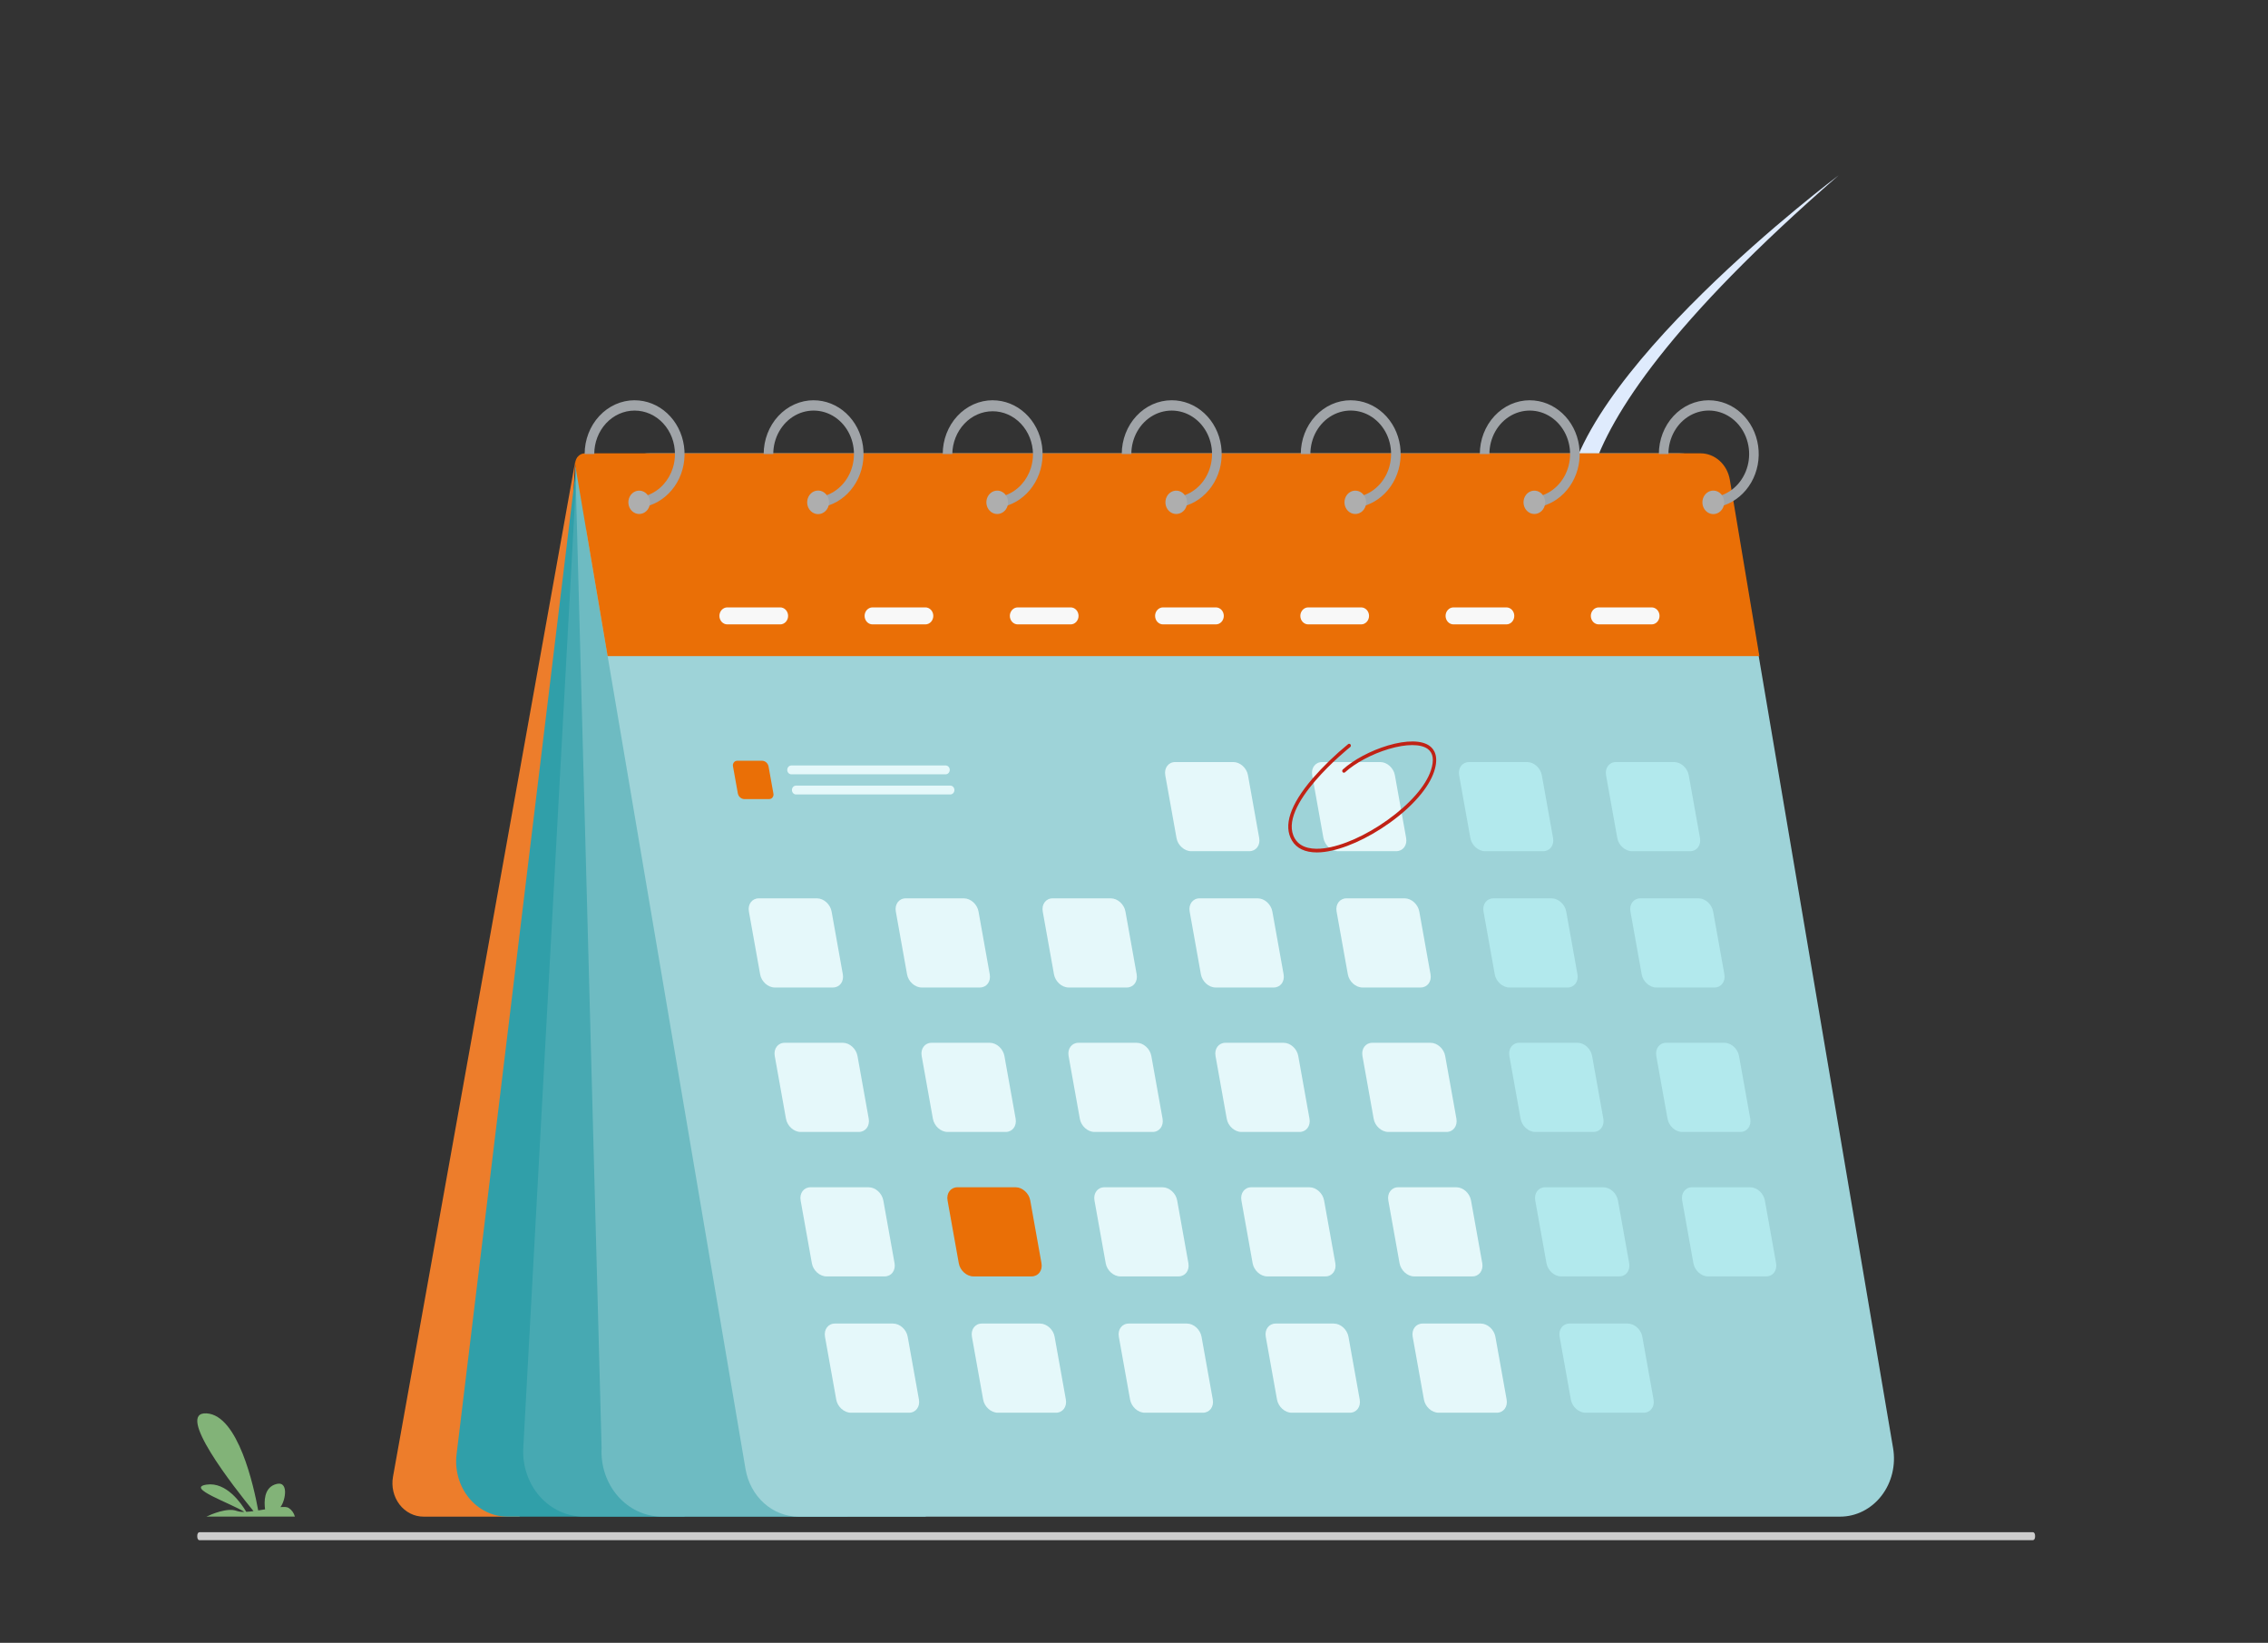 <svg width="370" height="268" viewBox="0 0 370 268" fill="none" xmlns="http://www.w3.org/2000/svg">
<rect x="0" y="0" width="370" height="268" fill="#333333" stroke="none"/>
<g clip-path="url(#clip0_1462_210)">
<path d="M78.94 196.473C78.94 196.473 87.517 210.509 82.627 227.596L80.42 226.957C80.42 226.957 82.562 208.137 78.073 198.671C73.584 189.205 78.94 196.473 78.94 196.473Z" fill="#82B378"/>
<path d="M93.831 75.331L64.112 240.912C63.969 241.702 63.99 242.517 64.174 243.298C64.357 244.079 64.699 244.806 65.174 245.428C65.649 246.049 66.246 246.55 66.922 246.893C67.598 247.237 68.337 247.415 69.084 247.415H84.757L93.831 75.331Z" fill="#ED7D2B"/>
<path d="M299.945 28.61C299.945 28.61 255.608 61.827 255.383 82.846C255.383 82.846 258.03 91.349 255.886 102.794L256.95 106.588C256.95 106.588 258.482 92.037 260.794 89.352C260.789 89.336 245.103 76.279 299.945 28.61Z" fill="#DFEBFD"/>
<path d="M255.881 102.788C255.881 102.788 251.79 117.673 260.36 131.364L262.152 130.163C262.152 130.163 255.579 114.145 257.192 104.482C258.804 94.819 255.881 102.788 255.881 102.788Z" fill="#DFEBFD"/>
<path d="M94.188 74.661L74.486 237.237C74.332 238.508 74.431 239.8 74.777 241.027C75.122 242.253 75.707 243.386 76.492 244.35C77.276 245.313 78.243 246.085 79.326 246.613C80.41 247.142 81.586 247.415 82.775 247.415H111.672L95.38 74.079L94.188 74.661Z" fill="#309FA9"/>
<path d="M94.188 74.661L85.369 236.2C85.292 237.64 85.488 239.081 85.946 240.436C86.404 241.791 87.113 243.03 88.031 244.079C88.95 245.128 90.057 245.963 91.285 246.534C92.513 247.105 93.837 247.4 95.175 247.401H138.272L94.188 74.661Z" fill="#47A9B2"/>
<path d="M93.856 75.981L98.144 236.202C98.066 237.642 98.262 239.083 98.72 240.438C99.178 241.792 99.888 243.032 100.806 244.081C101.724 245.129 102.831 245.965 104.059 246.536C105.288 247.107 106.611 247.402 107.949 247.402H151.046L93.856 75.981Z" fill="#6EBBC2"/>
<path d="M300.195 247.415H130.267C128.21 247.415 126.219 246.637 124.64 245.218C123.061 243.798 121.994 241.827 121.624 239.647L95.773 87.246C95.498 85.622 95.556 83.952 95.946 82.355C96.335 80.758 97.046 79.273 98.027 78.005C99.008 76.736 100.236 75.716 101.623 75.016C103.011 74.316 104.524 73.953 106.056 73.952H273.978C276.034 73.953 278.025 74.73 279.604 76.15C281.183 77.569 282.251 79.54 282.62 81.72L308.837 236.238C309.069 237.604 309.02 239.007 308.693 240.35C308.367 241.693 307.77 242.942 306.945 244.008C306.12 245.075 305.088 245.933 303.922 246.521C302.755 247.11 301.483 247.415 300.195 247.415Z" fill="#9ED3D8"/>
<path d="M99.126 107.038H287.022L282.203 78.264C282.001 77.055 281.411 75.96 280.536 75.171C279.661 74.383 278.556 73.952 277.416 73.952H95.423C95.189 73.953 94.959 74.008 94.747 74.115C94.536 74.222 94.349 74.377 94.199 74.57C94.05 74.764 93.942 74.99 93.882 75.234C93.823 75.477 93.814 75.732 93.856 75.979L99.126 107.038Z" fill="#EA6F06"/>
<path d="M103.525 65.294C101.366 65.296 99.295 66.221 97.767 67.867C96.24 69.513 95.38 71.744 95.378 74.072H96.947C96.947 72.19 97.64 70.386 98.874 69.055C100.109 67.725 101.783 66.978 103.529 66.978C105.275 66.978 106.949 67.725 108.183 69.055C109.418 70.386 110.111 72.19 110.111 74.072C110.114 74.835 110.001 75.593 109.776 76.317C109.456 77.348 108.92 78.286 108.211 79.059C107.502 79.832 106.637 80.419 105.684 80.775C105.111 80.992 104.512 81.119 103.906 81.155V82.846C104.613 82.812 105.313 82.679 105.988 82.448C107.843 81.816 109.426 80.49 110.453 78.709C111.479 76.928 111.88 74.81 111.583 72.738C111.287 70.666 110.312 68.777 108.835 67.412C107.359 66.048 105.477 65.298 103.532 65.298L103.525 65.294Z" fill="#A0A4A8"/>
<path d="M106.045 81.942C106.044 82.114 106.023 82.285 105.981 82.45C105.862 82.916 105.583 83.316 105.201 83.568C104.818 83.82 104.361 83.907 103.922 83.81C103.483 83.713 103.094 83.44 102.835 83.046C102.575 82.652 102.464 82.167 102.524 81.688C102.584 81.209 102.811 80.772 103.158 80.467C103.506 80.161 103.948 80.009 104.395 80.042C104.842 80.074 105.262 80.288 105.568 80.641C105.874 80.994 106.045 81.459 106.045 81.942Z" fill="#AEAEAE"/>
<path d="M132.733 65.294C130.573 65.296 128.502 66.221 126.975 67.867C125.448 69.513 124.589 71.744 124.586 74.072H126.15C126.15 72.769 126.483 71.492 127.112 70.379C127.741 69.267 128.642 68.363 129.716 67.766C130.791 67.169 131.997 66.903 133.202 66.996C134.408 67.088 135.566 67.537 136.551 68.293C137.535 69.049 138.308 70.082 138.783 71.279C139.259 72.477 139.42 73.792 139.248 75.082C139.076 76.371 138.577 77.584 137.808 78.589C137.038 79.593 136.027 80.35 134.885 80.775C134.311 80.992 133.713 81.119 133.106 81.155V82.846C133.813 82.812 134.513 82.679 135.188 82.448C137.043 81.816 138.627 80.49 139.653 78.709C140.679 76.928 141.08 74.81 140.784 72.738C140.487 70.666 139.512 68.777 138.035 67.412C136.559 66.048 134.678 65.298 132.733 65.298V65.294Z" fill="#A0A4A8"/>
<path d="M135.25 81.942C135.25 82.114 135.229 82.284 135.188 82.45C135.07 82.921 134.79 83.326 134.405 83.583C134.019 83.84 133.558 83.929 133.114 83.834C132.67 83.738 132.277 83.464 132.013 83.067C131.75 82.67 131.636 82.18 131.695 81.696C131.754 81.212 131.982 80.771 132.331 80.461C132.681 80.151 133.127 79.996 133.579 80.027C134.031 80.059 134.455 80.274 134.765 80.629C135.076 80.985 135.249 81.454 135.25 81.942Z" fill="#AEAEAE"/>
<path d="M161.941 65.294C159.781 65.296 157.711 66.221 156.183 67.867C154.656 69.513 153.797 71.744 153.795 74.072H155.357C155.385 72.21 156.09 70.434 157.322 69.127C158.553 67.821 160.212 67.089 161.94 67.089C163.668 67.089 165.327 67.821 166.558 69.127C167.79 70.434 168.496 72.21 168.523 74.072C168.526 74.835 168.413 75.593 168.188 76.317C167.868 77.348 167.332 78.285 166.623 79.058C165.914 79.831 165.051 80.418 164.098 80.775C163.524 80.992 162.925 81.119 162.318 81.155V82.846C163.025 82.812 163.725 82.679 164.4 82.448C166.254 81.817 167.838 80.49 168.864 78.71C169.891 76.929 170.292 74.811 169.995 72.739C169.699 70.667 168.724 68.778 167.248 67.413C165.772 66.049 163.891 65.298 161.946 65.298L161.941 65.294Z" fill="#A0A4A8"/>
<path d="M164.459 81.942C164.458 82.114 164.437 82.285 164.395 82.45C164.276 82.917 163.996 83.317 163.613 83.57C163.23 83.823 162.772 83.91 162.332 83.813C161.892 83.716 161.502 83.443 161.242 83.048C160.982 82.653 160.871 82.167 160.931 81.687C160.991 81.207 161.219 80.77 161.567 80.463C161.915 80.157 162.358 80.005 162.806 80.037C163.254 80.07 163.674 80.285 163.981 80.638C164.288 80.992 164.459 81.458 164.459 81.942Z" fill="#AEAEAE"/>
<path d="M191.146 65.294C188.987 65.296 186.917 66.222 185.39 67.868C183.863 69.513 183.004 71.744 183.002 74.072H184.566C184.566 72.769 184.898 71.492 185.527 70.379C186.156 69.267 187.057 68.363 188.132 67.766C189.206 67.169 190.412 66.903 191.618 66.996C192.823 67.088 193.982 67.537 194.966 68.293C195.951 69.049 196.723 70.082 197.199 71.279C197.674 72.477 197.835 73.792 197.663 75.082C197.491 76.371 196.993 77.584 196.223 78.589C195.454 79.593 194.442 80.35 193.3 80.775C192.727 80.992 192.128 81.119 191.522 81.155V82.846C192.229 82.812 192.929 82.678 193.603 82.448C195.461 81.819 197.048 80.492 198.076 78.71C199.105 76.928 199.507 74.808 199.21 72.734C198.912 70.66 197.936 68.769 196.457 67.404C194.977 66.039 193.093 65.291 191.146 65.294Z" fill="#A0A4A8"/>
<path d="M193.661 81.942C193.66 82.114 193.639 82.285 193.597 82.45C193.478 82.916 193.199 83.316 192.816 83.568C192.434 83.82 191.977 83.907 191.538 83.81C191.098 83.713 190.71 83.44 190.45 83.046C190.191 82.652 190.08 82.167 190.14 81.688C190.2 81.209 190.426 80.772 190.774 80.467C191.121 80.161 191.563 80.009 192.011 80.042C192.458 80.074 192.877 80.288 193.184 80.641C193.49 80.994 193.66 81.459 193.661 81.942Z" fill="#AEAEAE"/>
<path d="M220.355 65.294C218.195 65.296 216.125 66.221 214.597 67.867C213.07 69.513 212.211 71.744 212.209 74.072H213.774C213.774 72.769 214.107 71.49 214.736 70.377C215.365 69.265 216.266 68.36 217.34 67.763C218.415 67.165 219.622 66.898 220.828 66.991C222.034 67.084 223.193 67.533 224.178 68.289C225.163 69.045 225.935 70.079 226.411 71.276C226.887 72.475 227.047 73.791 226.875 75.081C226.703 76.37 226.204 77.584 225.434 78.589C224.664 79.593 223.652 80.35 222.509 80.775C221.936 80.992 221.338 81.119 220.732 81.155V82.846C221.439 82.812 222.138 82.679 222.812 82.448C224.667 81.817 226.251 80.49 227.277 78.71C228.303 76.929 228.704 74.811 228.408 72.739C228.112 70.667 227.137 68.778 225.661 67.413C224.184 66.049 222.303 65.298 220.358 65.298L220.355 65.294Z" fill="#A0A4A8"/>
<path d="M222.872 81.942C222.872 82.114 222.851 82.285 222.809 82.45C222.689 82.916 222.41 83.316 222.028 83.568C221.646 83.82 221.189 83.907 220.75 83.81C220.31 83.713 219.922 83.44 219.662 83.046C219.403 82.652 219.292 82.167 219.352 81.688C219.412 81.209 219.638 80.772 219.986 80.467C220.333 80.161 220.775 80.009 221.222 80.042C221.67 80.074 222.089 80.288 222.395 80.641C222.702 80.994 222.872 81.459 222.872 81.942Z" fill="#AEAEAE"/>
<path d="M249.564 65.294C247.404 65.296 245.333 66.221 243.805 67.867C242.278 69.513 241.418 71.744 241.416 74.072H242.98C242.98 72.769 243.312 71.492 243.941 70.379C244.57 69.267 245.471 68.363 246.546 67.766C247.62 67.169 248.826 66.903 250.032 66.996C251.237 67.088 252.396 67.537 253.38 68.293C254.365 69.049 255.137 70.082 255.613 71.279C256.089 72.477 256.249 73.792 256.077 75.082C255.905 76.371 255.407 77.584 254.637 78.589C253.868 79.593 252.856 80.35 251.714 80.775C251.141 80.992 250.542 81.119 249.936 81.155V82.846C250.643 82.812 251.343 82.679 252.017 82.448C253.872 81.817 255.456 80.49 256.482 78.71C257.508 76.929 257.91 74.811 257.613 72.739C257.317 70.667 256.342 68.778 254.866 67.413C253.389 66.049 251.509 65.298 249.564 65.298V65.294Z" fill="#A0A4A8"/>
<path d="M252.081 81.942C252.081 82.114 252.059 82.285 252.018 82.45C251.898 82.916 251.619 83.316 251.237 83.568C250.855 83.82 250.398 83.907 249.958 83.81C249.519 83.713 249.131 83.44 248.871 83.046C248.611 82.652 248.501 82.167 248.561 81.688C248.621 81.209 248.847 80.772 249.195 80.467C249.542 80.161 249.984 80.009 250.431 80.042C250.879 80.074 251.298 80.288 251.604 80.641C251.911 80.994 252.081 81.459 252.081 81.942Z" fill="#AEAEAE"/>
<path d="M278.769 65.294C276.609 65.296 274.539 66.222 273.012 67.868C271.485 69.513 270.626 71.745 270.624 74.072H272.186C272.186 72.769 272.518 71.49 273.148 70.377C273.777 69.265 274.678 68.36 275.752 67.763C276.827 67.165 278.034 66.898 279.24 66.991C280.446 67.084 281.605 67.533 282.59 68.289C283.575 69.045 284.347 70.079 284.823 71.276C285.299 72.475 285.46 73.791 285.287 75.081C285.115 76.37 284.616 77.584 283.846 78.589C283.076 79.593 282.064 80.35 280.921 80.775C280.348 80.992 279.75 81.119 279.144 81.155V82.846C279.851 82.812 280.551 82.679 281.226 82.448C283.081 81.816 284.665 80.49 285.691 78.709C286.717 76.928 287.118 74.809 286.821 72.737C286.525 70.665 285.549 68.776 284.072 67.412C282.595 66.047 280.714 65.297 278.769 65.298V65.294Z" fill="#A0A4A8"/>
<path d="M281.288 81.943C281.288 82.114 281.267 82.285 281.226 82.45C281.108 82.92 280.829 83.324 280.445 83.58C280.061 83.836 279.601 83.925 279.158 83.829C278.715 83.734 278.323 83.46 278.06 83.065C277.798 82.669 277.684 82.18 277.743 81.698C277.802 81.216 278.029 80.775 278.378 80.466C278.727 80.157 279.171 80.003 279.622 80.034C280.072 80.065 280.495 80.279 280.805 80.634C281.114 80.988 281.287 81.456 281.288 81.943Z" fill="#AEAEAE"/>
<path d="M207.794 161.091H198.295C197.197 161.091 196.126 160.125 195.913 158.94L194.081 148.702C193.87 147.519 194.594 146.551 195.694 146.551H205.192C206.29 146.551 207.361 147.519 207.572 148.702L209.406 158.94C209.617 160.125 208.892 161.091 207.794 161.091Z" fill="#E5F8FA"/>
<path d="M231.763 161.091H222.264C221.166 161.091 220.095 160.125 219.884 158.94L218.05 148.702C217.839 147.519 218.565 146.551 219.663 146.551H229.161C230.259 146.551 231.33 147.519 231.543 148.702L233.375 158.94C233.586 160.125 232.862 161.091 231.763 161.091Z" fill="#E5F8FA"/>
<path d="M255.733 161.091H246.235C245.135 161.091 244.056 160.125 243.853 158.94L242.021 148.702C241.808 147.519 242.534 146.551 243.632 146.551H253.13C254.228 146.551 255.299 147.519 255.512 148.702L257.344 158.94C257.555 160.125 256.831 161.091 255.733 161.091Z" fill="#B2E9ED"/>
<path d="M135.887 161.091H126.388C125.29 161.091 124.209 160.125 124.007 158.94L122.175 148.702C121.962 147.519 122.687 146.551 123.785 146.551H133.284C134.382 146.551 135.463 147.519 135.666 148.702L137.498 158.94C137.711 160.125 136.985 161.091 135.887 161.091Z" fill="#E5F8FA"/>
<path d="M125.477 130.355H121.393C121.152 130.345 120.921 130.248 120.736 130.081C120.551 129.913 120.423 129.685 120.371 129.431L119.583 125.032C119.557 124.92 119.556 124.803 119.579 124.691C119.602 124.578 119.648 124.473 119.716 124.384C119.783 124.294 119.868 124.222 119.965 124.174C120.062 124.126 120.169 124.103 120.275 124.107H124.357C124.599 124.117 124.83 124.214 125.015 124.381C125.201 124.548 125.329 124.777 125.381 125.032L126.169 129.431C126.195 129.542 126.196 129.659 126.173 129.771C126.15 129.884 126.104 129.989 126.037 130.079C125.969 130.169 125.884 130.24 125.787 130.288C125.69 130.336 125.583 130.359 125.477 130.355Z" fill="#EA6F06"/>
<path d="M159.856 161.091H150.357C149.259 161.091 148.178 160.125 147.975 158.94L146.143 148.702C145.932 147.519 146.656 146.551 147.754 146.551H157.253C158.351 146.551 159.432 147.519 159.635 148.702L161.467 158.94C161.68 160.125 160.954 161.091 159.856 161.091Z" fill="#E5F8FA"/>
<path d="M183.825 161.091H174.326C173.228 161.091 172.157 160.125 171.944 158.94L170.112 148.702C169.901 147.519 170.625 146.551 171.723 146.551H181.222C182.322 146.551 183.401 147.519 183.604 148.702L185.436 158.94C185.649 160.125 184.923 161.091 183.825 161.091Z" fill="#E5F8FA"/>
<path d="M279.702 161.091H270.203C269.106 161.091 268.033 160.125 267.822 158.94L265.99 148.702C265.777 147.519 266.502 146.551 267.6 146.551H277.099C278.197 146.551 279.27 147.519 279.481 148.702L281.313 158.94C281.526 160.125 280.8 161.091 279.702 161.091Z" fill="#B2E9ED"/>
<path d="M203.815 138.857H194.316C193.218 138.857 192.137 137.889 191.934 136.705L190.102 126.468C189.891 125.285 190.615 124.317 191.713 124.317H201.212C202.309 124.317 203.391 125.285 203.593 126.468L205.425 136.705C205.638 137.889 204.913 138.857 203.815 138.857Z" fill="#E5F8FA"/>
<path d="M227.783 138.857H218.285C217.187 138.857 216.116 137.889 215.903 136.705L214.071 126.468C213.86 125.285 214.584 124.317 215.682 124.317H225.18C226.28 124.317 227.359 125.285 227.562 126.468L229.396 136.705C229.607 137.889 228.881 138.857 227.783 138.857Z" fill="#E5F8FA"/>
<path d="M251.753 138.857H242.254C241.156 138.857 240.085 137.889 239.874 136.705L238.04 126.468C237.829 125.285 238.555 124.317 239.653 124.317H249.151C250.249 124.317 251.32 125.285 251.533 126.468L253.365 136.705C253.576 137.889 252.851 138.857 251.753 138.857Z" fill="#B2E9ED"/>
<path d="M275.723 138.857H266.224C265.125 138.857 264.045 137.889 263.843 136.705L262.009 126.468C261.798 125.285 262.523 124.317 263.621 124.317H273.12C274.218 124.317 275.289 125.285 275.502 126.468L277.334 136.705C277.545 137.889 276.821 138.857 275.723 138.857Z" fill="#B2E9ED"/>
<path d="M212.013 184.658H202.514C201.416 184.658 200.335 183.69 200.132 182.506L198.3 172.266C198.087 171.082 198.813 170.114 199.911 170.114H209.416C210.514 170.114 211.595 171.082 211.798 172.266L213.63 182.503C213.834 183.69 213.104 184.658 212.013 184.658Z" fill="#E5F8FA"/>
<path d="M235.982 184.658H226.483C225.385 184.658 224.304 183.69 224.101 182.506L222.269 172.266C222.056 171.082 222.782 170.114 223.88 170.114H233.385C234.483 170.114 235.564 171.082 235.767 172.266L237.599 182.503C237.805 183.69 237.073 184.658 235.982 184.658Z" fill="#E5F8FA"/>
<path d="M259.95 184.658H250.452C249.354 184.658 248.283 183.69 248.07 182.506L246.238 172.266C246.027 171.082 246.751 170.114 247.849 170.114H257.354C258.452 170.114 259.533 171.082 259.736 172.266L261.568 182.503C261.774 183.69 261.042 184.658 259.95 184.658Z" fill="#B2E9ED"/>
<path d="M140.104 184.658H130.606C129.508 184.658 128.437 183.69 128.224 182.506L126.392 172.266C126.181 171.082 126.905 170.114 128.004 170.114H137.51C138.608 170.114 139.679 171.082 139.89 172.266L141.724 182.503C141.928 183.69 141.197 184.658 140.104 184.658Z" fill="#E5F8FA"/>
<path d="M164.073 184.658H154.574C153.476 184.658 152.405 183.69 152.193 182.506L150.361 172.266C150.149 171.082 150.875 170.114 151.973 170.114H161.478C162.576 170.114 163.647 171.082 163.86 172.266L165.692 182.503C165.897 183.69 165.166 184.658 164.073 184.658Z" fill="#E5F8FA"/>
<path d="M188.044 184.658H178.545C177.445 184.658 176.366 183.69 176.163 182.506L174.329 172.266C174.118 171.082 174.844 170.114 175.942 170.114H185.447C186.545 170.114 187.616 171.082 187.829 172.266L189.661 182.503C189.866 183.69 189.135 184.658 188.044 184.658Z" fill="#E5F8FA"/>
<path d="M283.92 184.658H274.421C273.323 184.658 272.252 183.69 272.039 182.506L270.207 172.266C269.996 171.082 270.72 170.114 271.818 170.114H281.323C282.421 170.114 283.492 171.082 283.703 172.266L285.537 182.503C285.743 183.69 285.011 184.658 283.92 184.658Z" fill="#B2E9ED"/>
<path d="M216.23 208.224H206.735C205.637 208.224 204.566 207.255 204.353 206.072L202.521 195.835C202.31 194.652 203.034 193.684 204.132 193.684H213.632C214.73 193.684 215.801 194.652 216.012 195.835L217.846 206.072C218.054 207.255 217.328 208.224 216.23 208.224Z" fill="#E5F8FA"/>
<path d="M240.199 208.224H230.703C229.606 208.224 228.535 207.255 228.322 206.072L226.49 195.835C226.278 194.652 227.003 193.684 228.102 193.684H237.601C238.699 193.684 239.77 194.652 239.981 195.835L241.815 206.072C242.022 207.255 241.297 208.224 240.199 208.224Z" fill="#E5F8FA"/>
<path d="M264.168 208.224H254.673C253.575 208.224 252.504 207.255 252.292 206.072L250.459 195.835C250.247 194.652 250.973 193.684 252.071 193.684H261.57C262.668 193.684 263.739 194.652 263.952 195.835L265.784 206.072C265.992 207.255 265.267 208.224 264.168 208.224Z" fill="#B2E9ED"/>
<path d="M144.323 208.224H134.828C133.728 208.224 132.649 207.255 132.446 206.072L130.614 195.835C130.401 194.652 131.127 193.684 132.225 193.684H141.723C142.821 193.684 143.892 194.652 144.105 195.835L145.937 206.072C146.145 207.255 145.421 208.224 144.323 208.224Z" fill="#E5F8FA"/>
<path d="M168.292 208.224H158.797C157.699 208.224 156.618 207.255 156.415 206.072L154.583 195.835C154.37 194.652 155.096 193.684 156.194 193.684H165.692C166.79 193.684 167.871 194.652 168.074 195.835L169.906 206.072C170.116 207.255 169.39 208.224 168.292 208.224Z" fill="#EA6F06"/>
<path d="M192.261 208.224H182.766C181.668 208.224 180.587 207.255 180.384 206.072L178.552 195.835C178.341 194.652 179.065 193.684 180.163 193.684H189.661C190.759 193.684 191.84 194.652 192.043 195.835L193.875 206.072C194.085 207.255 193.359 208.224 192.261 208.224Z" fill="#E5F8FA"/>
<path d="M288.138 208.224H278.641C277.544 208.224 276.471 207.255 276.26 206.072L274.428 195.835C274.215 194.652 274.94 193.684 276.038 193.684H285.537C286.635 193.684 287.708 194.652 287.919 195.835L289.751 206.072C289.96 207.255 289.236 208.224 288.138 208.224Z" fill="#B2E9ED"/>
<path d="M220.209 230.46H210.71C209.613 230.46 208.542 229.491 208.329 228.308L206.497 218.071C206.285 216.886 207.011 215.917 208.109 215.917H217.608C218.706 215.917 219.777 216.886 219.99 218.071L221.822 228.308C222.033 229.491 221.317 230.46 220.209 230.46Z" fill="#E5F8FA"/>
<path d="M244.18 230.46H234.681C233.581 230.46 232.502 229.491 232.299 228.308L230.465 218.071C230.254 216.886 230.98 215.917 232.078 215.917H241.577C242.674 215.917 243.745 216.886 243.958 218.071L245.79 228.308C246.002 229.491 245.286 230.46 244.18 230.46Z" fill="#E5F8FA"/>
<path d="M268.148 230.46H258.65C257.552 230.46 256.471 229.491 256.268 228.308L254.436 218.071C254.223 216.886 254.949 215.917 256.047 215.917H265.545C266.643 215.917 267.724 216.886 267.927 218.071L269.759 228.308C269.97 229.491 269.255 230.46 268.148 230.46Z" fill="#B2E9ED"/>
<path d="M148.302 230.46H138.804C137.706 230.46 136.625 229.491 136.422 228.308L134.59 218.071C134.377 216.886 135.103 215.917 136.2 215.917H145.699C146.797 215.917 147.878 216.886 148.081 218.071L149.913 228.308C150.126 229.491 149.4 230.46 148.302 230.46Z" fill="#E5F8FA"/>
<path d="M172.271 230.46H162.772C161.675 230.46 160.593 229.491 160.391 228.308L158.559 218.071C158.347 216.886 159.071 215.917 160.169 215.917H169.668C170.766 215.917 171.847 216.886 172.05 218.071L173.882 228.308C174.095 229.491 173.369 230.46 172.271 230.46Z" fill="#E5F8FA"/>
<path d="M196.24 230.46H186.741C185.643 230.46 184.572 229.491 184.359 228.308L182.527 218.071C182.316 216.886 183.04 215.917 184.14 215.917H193.638C194.736 215.917 195.807 216.886 196.019 218.071L197.852 228.308C198.064 229.491 197.338 230.46 196.24 230.46Z" fill="#E5F8FA"/>
<path d="M154.271 126.317H129.102C128.924 126.317 128.753 126.241 128.628 126.105C128.502 125.97 128.431 125.786 128.431 125.594C128.431 125.403 128.502 125.219 128.628 125.083C128.753 124.948 128.924 124.872 129.102 124.872H154.271C154.449 124.872 154.619 124.948 154.745 125.083C154.871 125.219 154.941 125.403 154.941 125.594C154.941 125.786 154.871 125.97 154.745 126.105C154.619 126.241 154.449 126.317 154.271 126.317Z" fill="#E5F8FA"/>
<path d="M155.032 129.603H129.866C129.688 129.603 129.518 129.527 129.392 129.391C129.266 129.256 129.196 129.072 129.196 128.88C129.196 128.689 129.266 128.505 129.392 128.369C129.518 128.234 129.688 128.158 129.866 128.158H155.032C155.21 128.158 155.38 128.234 155.506 128.369C155.632 128.505 155.702 128.689 155.702 128.88C155.702 129.072 155.632 129.256 155.506 129.391C155.38 129.527 155.21 129.603 155.032 129.603Z" fill="#E5F8FA"/>
<path d="M127.285 101.858H118.649C118.309 101.858 117.982 101.711 117.741 101.452C117.501 101.192 117.365 100.84 117.364 100.473C117.364 100.105 117.5 99.753 117.741 99.493C117.982 99.233 118.309 99.087 118.649 99.086H127.285C127.626 99.087 127.953 99.233 128.194 99.493C128.435 99.753 128.57 100.105 128.571 100.473C128.57 100.84 128.434 101.192 128.193 101.452C127.952 101.711 127.626 101.858 127.285 101.858Z" fill="#F8F8F8"/>
<path d="M150.972 101.858H142.337C141.996 101.858 141.669 101.711 141.428 101.452C141.187 101.192 141.051 100.84 141.049 100.473C141.05 100.105 141.186 99.753 141.427 99.493C141.669 99.233 141.996 99.087 142.337 99.086H150.972C151.313 99.087 151.64 99.233 151.881 99.493C152.122 99.753 152.257 100.105 152.258 100.473C152.257 100.84 152.121 101.192 151.88 101.452C151.639 101.711 151.313 101.858 150.972 101.858Z" fill="#F8F8F8"/>
<path d="M174.668 101.858H166.031C165.69 101.857 165.364 101.711 165.123 101.451C164.882 101.192 164.747 100.84 164.745 100.473C164.746 100.106 164.882 99.754 165.123 99.494C165.364 99.234 165.69 99.087 166.031 99.086H174.668C175.009 99.087 175.336 99.233 175.577 99.493C175.818 99.753 175.953 100.105 175.954 100.473C175.953 100.84 175.817 101.192 175.576 101.452C175.335 101.711 175.009 101.858 174.668 101.858Z" fill="#F8F8F8"/>
<path d="M198.362 101.858H189.727C189.386 101.858 189.06 101.711 188.819 101.452C188.578 101.192 188.442 100.84 188.441 100.473C188.442 100.105 188.577 99.753 188.818 99.493C189.059 99.233 189.386 99.087 189.727 99.086H198.362C198.703 99.087 199.03 99.233 199.272 99.493C199.513 99.753 199.649 100.105 199.65 100.473C199.648 100.84 199.512 101.192 199.271 101.452C199.03 101.711 198.703 101.858 198.362 101.858Z" fill="#F8F8F8"/>
<path d="M222.058 101.858H213.422C213.082 101.858 212.755 101.711 212.514 101.452C212.273 101.192 212.138 100.84 212.137 100.473C212.137 100.105 212.273 99.753 212.514 99.493C212.755 99.233 213.081 99.087 213.422 99.086H222.058C222.399 99.087 222.726 99.233 222.967 99.493C223.208 99.753 223.343 100.105 223.344 100.473C223.343 100.84 223.207 101.192 222.966 101.452C222.725 101.711 222.399 101.858 222.058 101.858Z" fill="#F8F8F8"/>
<path d="M245.753 101.858H237.118C236.777 101.858 236.45 101.711 236.209 101.452C235.968 101.192 235.832 100.84 235.831 100.473C235.831 100.105 235.967 99.753 236.209 99.493C236.45 99.233 236.777 99.087 237.118 99.086H245.753C246.094 99.087 246.421 99.233 246.662 99.493C246.903 99.753 247.039 100.105 247.039 100.473C247.038 100.84 246.902 101.192 246.662 101.452C246.421 101.711 246.094 101.858 245.753 101.858Z" fill="#F8F8F8"/>
<path d="M269.449 101.858H260.814C260.473 101.858 260.146 101.711 259.905 101.452C259.664 101.192 259.528 100.84 259.526 100.473C259.527 100.105 259.663 99.753 259.904 99.493C260.146 99.233 260.473 99.087 260.814 99.086H269.449C269.79 99.087 270.117 99.233 270.358 99.493C270.599 99.753 270.734 100.105 270.735 100.473C270.734 100.84 270.598 101.192 270.357 101.452C270.116 101.711 269.79 101.858 269.449 101.858Z" fill="#F8F8F8"/>
<path d="M214.832 139.059C212.926 139.059 211.537 138.407 210.781 137.141C209.329 134.713 210.445 131.309 214.109 127.024C215.901 124.974 217.85 123.09 219.936 121.392C219.965 121.368 219.998 121.351 220.034 121.341C220.069 121.331 220.106 121.329 220.142 121.334C220.178 121.34 220.213 121.353 220.244 121.373C220.276 121.393 220.303 121.419 220.325 121.451C220.347 121.482 220.364 121.518 220.373 121.556C220.382 121.594 220.384 121.634 220.379 121.673C220.374 121.712 220.362 121.749 220.343 121.783C220.325 121.817 220.3 121.847 220.271 121.871C220.149 121.968 208.116 131.57 211.252 136.817C212.246 138.479 214.373 138.589 215.983 138.389C218.965 138.017 222.856 136.286 226.376 133.759C230.03 131.143 232.604 128.197 233.437 125.671C233.985 124.017 233.816 122.844 232.934 122.187C231.796 121.338 229.414 121.336 226.565 122.187C223.84 122.998 221.097 124.459 219.408 126C219.351 126.045 219.281 126.065 219.212 126.056C219.142 126.047 219.078 126.01 219.033 125.953C218.988 125.895 218.964 125.821 218.968 125.746C218.971 125.671 219.001 125.599 219.051 125.547C220.797 123.953 223.62 122.447 226.426 121.614C229.471 120.711 231.957 120.738 233.248 121.699C234.012 122.27 234.756 123.457 233.957 125.874C233.083 128.517 230.437 131.571 226.681 134.256C223.082 136.832 219.104 138.591 216.04 138.98C215.639 139.031 215.236 139.058 214.832 139.059Z" fill="#C02215"/>
<path d="M40.177 246.629C39.371 245.263 36.944 241.719 33.711 242.189C30.191 242.7 37.601 245.204 39.871 246.64C39.447 246.664 39.022 246.61 38.615 246.481C37.098 245.899 34.498 247.023 33.669 247.409H48.112C47.949 246.811 47.579 246.302 47.08 245.986C46.843 245.829 46.366 245.805 45.751 245.858C46.609 244.774 47.205 241.28 44.815 242.178C43.069 242.834 43.074 244.963 43.245 246.223C42.873 246.286 42.495 246.349 42.123 246.403C41.404 242.452 38.861 230.868 33.706 230.568C28.479 230.255 38.137 242.573 41.354 246.513C40.945 246.571 40.544 246.611 40.177 246.629Z" fill="#82B378"/>
<path d="M331.661 249.955H32.524C32.336 249.955 32.184 250.202 32.184 250.508V250.697C32.184 251.003 32.336 251.25 32.524 251.25H331.661C331.848 251.25 332 251.003 332 250.697V250.508C332 250.202 331.848 249.955 331.661 249.955Z" fill="#CCCCCC"/>
</g>
<defs>
<clipPath id="clip0_1462_210">
<rect width="373" height="268" fill="white"/>
</clipPath>
</defs>
</svg>
